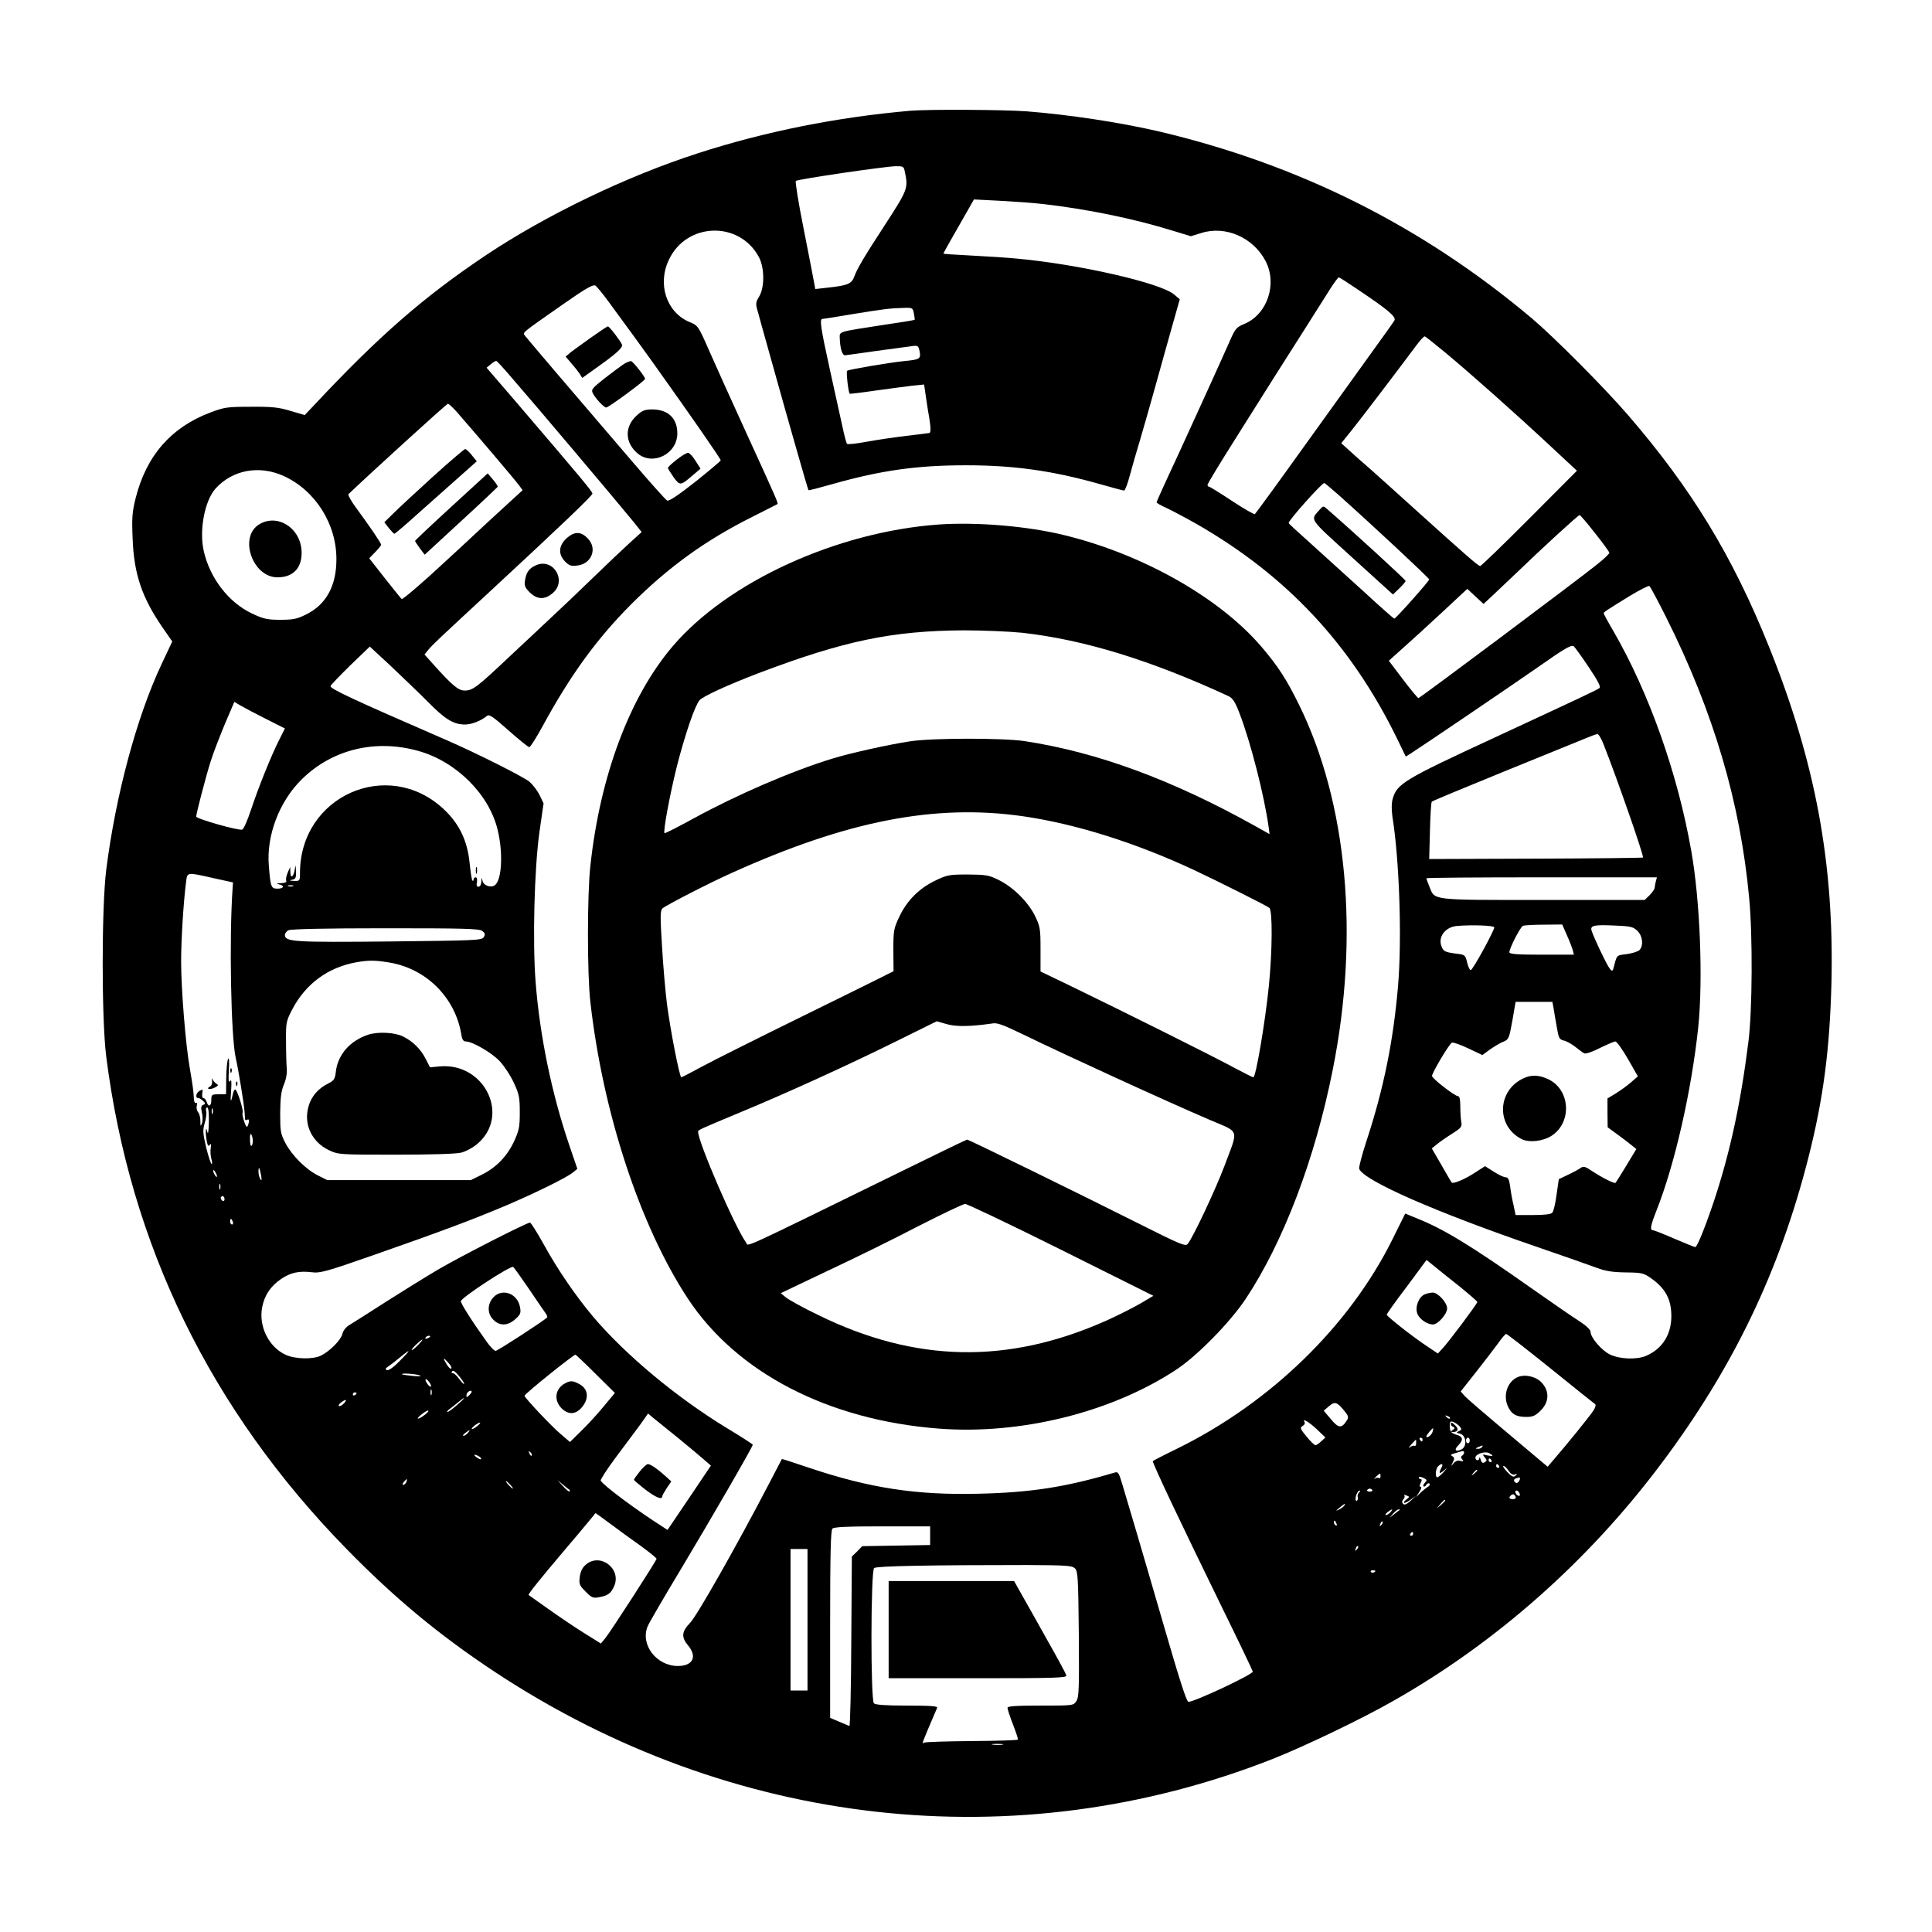 <?xml version="1.0" standalone="no"?>
<!DOCTYPE svg PUBLIC "-//W3C//DTD SVG 20010904//EN"
 "http://www.w3.org/TR/2001/REC-SVG-20010904/DTD/svg10.dtd">
<svg version="1.0" xmlns="http://www.w3.org/2000/svg"
 width="1024pt" height="1024pt" viewBox="0 0 1024 1024"
 preserveAspectRatio="xMidYMid meet">

<g transform="translate(0,1024) scale(0.1,-0.1)"
fill="#000000" stroke="none">
<path d="M4825 9653 c-389 -34 -769 -110 -1125 -225 -379 -122 -806 -328
-1125 -541 -328 -220 -562 -423 -906 -790 l-54 -57 -75 22 c-62 19 -98 23
-210 22 -126 0 -140 -2 -217 -31 -207 -79 -337 -228 -394 -453 -18 -72 -21
-104 -16 -215 7 -188 49 -312 160 -473 l50 -72 -58 -123 c-131 -279 -242 -693
-292 -1087 -25 -203 -25 -792 0 -990 127 -999 553 -1872 1272 -2608 256 -262
492 -458 790 -655 1251 -825 2762 -994 4120 -460 167 66 474 213 640 308 545
309 1034 742 1419 1256 381 507 628 1021 781 1624 79 311 113 571 122 925 15
634 -85 1172 -332 1785 -193 479 -409 834 -746 1225 -128 148 -391 412 -509
512 -582 490 -1236 817 -1980 992 -208 48 -472 88 -699 106 -124 9 -522 11
-616 3z m-31 -315 c21 -98 22 -96 -112 -303 -103 -158 -138 -218 -153 -258
-15 -42 -34 -50 -146 -62 l-62 -7 -7 39 c-4 21 -28 148 -55 283 -27 134 -45
248 -41 251 9 9 472 77 529 78 36 1 43 -2 47 -21z m731 -179 c231 -26 486 -78
688 -141 l99 -30 55 17 c129 41 276 -24 341 -149 63 -122 9 -282 -113 -333
-38 -15 -48 -26 -69 -73 -68 -153 -185 -410 -284 -626 -62 -132 -112 -243
-112 -246 0 -4 24 -18 54 -31 30 -14 103 -53 163 -87 474 -273 811 -634 1054
-1127 l50 -103 27 17 c64 41 539 363 662 449 154 108 186 127 201 119 5 -4 41
-53 79 -110 51 -76 66 -106 57 -112 -13 -10 -85 -44 -557 -263 -484 -224 -516
-244 -539 -326 -6 -22 -6 -56 -1 -92 37 -229 51 -646 30 -897 -25 -292 -76
-544 -166 -818 -25 -76 -43 -145 -40 -152 24 -62 403 -229 946 -415 140 -48
282 -98 314 -110 45 -17 82 -23 152 -24 86 -1 95 -3 135 -31 71 -50 103 -104
107 -183 6 -107 -43 -190 -135 -229 -49 -20 -139 -17 -190 8 -44 21 -103 90
-103 121 0 10 -23 32 -57 54 -32 20 -146 99 -253 174 -319 225 -465 314 -604
370 l-68 28 -65 -131 c-228 -463 -650 -874 -1150 -1118 -68 -33 -123 -62 -123
-63 0 -16 151 -334 369 -780 89 -181 161 -332 161 -336 0 -15 -308 -160 -341
-160 -10 0 -46 111 -144 450 -42 146 -101 346 -130 445 -29 99 -63 213 -75
253 -20 67 -23 73 -43 67 -258 -77 -446 -106 -722 -112 -329 -8 -576 30 -895
137 -79 27 -145 48 -146 47 0 -1 -34 -65 -74 -142 -164 -315 -376 -689 -412
-726 -45 -46 -48 -76 -12 -119 51 -60 27 -110 -53 -110 -114 0 -201 114 -160
211 8 19 86 153 174 299 153 255 383 652 383 663 0 2 -61 42 -136 87 -268 163
-539 389 -711 592 -93 111 -187 248 -263 386 -34 61 -66 112 -71 112 -17 0
-362 -176 -484 -247 -66 -39 -192 -117 -280 -173 -88 -57 -174 -111 -192 -122
-19 -11 -34 -30 -38 -47 -7 -32 -65 -91 -112 -115 -43 -22 -137 -20 -188 3
-91 41 -146 153 -125 255 13 63 45 110 101 148 49 33 94 43 161 35 44 -6 77 3
331 92 364 127 530 190 700 262 162 69 323 149 354 175 l23 19 -45 132 c-92
272 -154 575 -176 856 -17 214 -7 603 20 796 l22 153 -21 44 c-12 24 -36 55
-53 70 -32 27 -281 152 -442 222 -502 218 -617 272 -613 286 2 6 49 55 105
110 l103 99 107 -99 c58 -55 148 -141 198 -191 94 -96 139 -123 200 -123 35 0
85 20 115 45 13 11 30 -1 115 -76 55 -49 105 -89 110 -89 6 0 36 48 68 106
150 276 289 467 471 650 197 197 394 340 642 464 71 36 131 66 134 68 6 4 0
18 -162 372 -79 173 -170 374 -201 445 -56 128 -58 130 -102 148 -122 51 -172
200 -110 330 94 200 375 208 478 13 29 -56 30 -158 1 -207 -19 -31 -20 -39 -8
-79 7 -25 35 -128 64 -230 98 -352 202 -715 205 -718 2 -2 59 13 126 32 258
73 448 100 709 100 255 0 459 -29 707 -99 67 -19 126 -35 131 -35 5 0 19 37
31 83 12 45 35 125 51 177 15 52 52 178 80 280 28 102 70 250 92 329 l41 145
-31 26 c-73 61 -503 159 -827 189 -60 6 -174 13 -252 17 -79 4 -143 8 -143 10
0 3 43 79 137 243 l25 44 137 -7 c75 -4 177 -11 226 -17z m1668 -451 c163
-109 208 -147 198 -166 -5 -9 -57 -82 -115 -162 -58 -80 -220 -306 -361 -502
-141 -197 -260 -360 -264 -363 -5 -2 -59 29 -121 70 -62 41 -117 75 -121 75
-5 0 -9 5 -9 10 0 6 66 115 147 243 80 127 173 275 206 327 33 52 106 167 162
255 56 88 118 186 138 218 20 31 39 57 43 57 3 0 47 -28 97 -62z m-3966 -69
c78 -106 189 -258 228 -313 224 -314 365 -518 365 -526 0 -3 -61 -55 -135
-114 -93 -73 -140 -104 -149 -99 -8 4 -92 98 -186 208 -291 339 -554 648 -567
665 -13 19 -25 9 195 163 123 86 162 109 177 104 5 -2 38 -41 72 -88z m1617
-61 c3 -17 5 -32 4 -33 -2 -2 -82 -15 -178 -29 -233 -36 -220 -32 -219 -70 2
-56 14 -91 29 -89 8 1 83 11 165 23 83 11 166 22 186 25 34 5 37 3 43 -27 8
-40 1 -44 -83 -52 -72 -7 -290 -44 -301 -51 -6 -4 6 -115 14 -122 1 -1 63 6
137 17 74 10 162 22 196 26 l61 6 7 -48 c4 -27 12 -84 20 -127 9 -57 9 -79 1
-82 -6 -1 -60 -8 -121 -15 -60 -7 -155 -21 -210 -31 -54 -10 -102 -16 -106
-11 -3 4 -14 43 -23 87 -10 44 -40 181 -67 304 -51 232 -56 271 -39 271 6 0
77 11 158 25 167 27 197 31 268 33 50 2 52 1 58 -30z m2818 -208 c131 -109
363 -315 550 -489 l146 -136 -251 -252 c-139 -139 -256 -253 -262 -253 -11 1
-72 54 -350 305 -97 88 -204 184 -238 214 -34 29 -81 71 -105 93 l-43 39 54
67 c46 57 228 296 346 454 20 27 39 47 43 45 4 -1 53 -40 110 -87z m-4961
-119 c130 -149 563 -662 657 -777 l43 -54 -63 -57 c-35 -32 -124 -116 -198
-188 -74 -72 -169 -162 -210 -200 -41 -39 -142 -133 -223 -209 -179 -169 -201
-186 -244 -186 -34 0 -65 26 -171 144 l-42 47 22 27 c23 27 45 48 314 297 395
366 554 518 554 529 0 11 -62 85 -412 494 l-149 173 23 19 c13 11 26 18 29 17
3 -1 35 -35 70 -76z m-281 -193 c103 -118 313 -365 330 -389 l20 -27 -183
-168 c-100 -93 -204 -190 -232 -215 -116 -108 -220 -197 -226 -194 -3 2 -43
52 -89 110 l-83 106 32 33 c17 17 31 35 31 39 0 9 -63 101 -133 196 -26 35
-44 68 -40 72 100 96 520 479 527 479 5 0 25 -19 46 -42z m-916 -341 c168 -77
280 -255 279 -442 0 -141 -55 -240 -161 -292 -48 -24 -69 -28 -137 -28 -69 0
-89 5 -149 33 -123 58 -223 186 -256 331 -25 108 4 266 62 331 90 100 232 126
362 67z m5595 -104 c179 -160 476 -437 476 -444 0 -9 -176 -207 -185 -208 -3
0 -79 67 -170 151 -91 83 -216 196 -277 251 -62 55 -113 102 -113 105 0 15
176 212 189 212 2 0 38 -30 80 -67z m1355 -199 c42 -52 76 -100 76 -104 0 -5
-30 -34 -67 -63 -106 -85 -937 -707 -945 -707 -4 0 -41 45 -82 99 l-75 99 77
69 c42 37 136 123 208 190 l131 122 43 -40 43 -40 41 38 c22 21 81 77 131 124
146 141 329 308 337 309 4 0 41 -43 82 -96z m377 -446 c251 -501 393 -981 440
-1488 19 -201 17 -596 -4 -761 -41 -327 -97 -587 -184 -849 -47 -139 -88 -240
-98 -240 -3 0 -53 20 -111 45 -57 25 -109 45 -114 45 -16 0 -11 26 19 102 98
247 186 635 222 973 26 253 10 671 -37 935 -72 411 -224 838 -412 1164 -29 49
-52 92 -52 95 0 7 8 12 139 93 52 31 98 55 103 52 5 -3 45 -78 89 -166z
m-7424 -537 l103 -52 -30 -60 c-42 -82 -111 -254 -150 -372 -18 -54 -38 -101
-46 -104 -18 -7 -244 57 -244 69 0 16 49 205 76 291 14 45 49 135 76 200 l50
117 32 -19 c17 -10 77 -42 133 -70z m7091 -133 c69 -174 217 -597 210 -603 -1
-2 -257 -5 -568 -6 l-565 -2 4 149 c2 82 6 152 10 155 3 4 173 74 376 157 204
83 397 162 430 175 33 14 65 26 71 26 7 1 21 -23 32 -51z m-6281 -38 c201 -56
376 -230 421 -420 29 -121 22 -261 -14 -291 -21 -17 -62 -3 -67 24 -4 19 -4
18 -6 -5 0 -16 -7 -28 -15 -28 -9 0 -12 8 -8 25 2 15 0 25 -7 25 -6 0 -11 -5
-11 -12 0 -6 -3 -9 -6 -5 -4 3 -10 46 -15 94 -12 119 -56 209 -139 286 -296
274 -760 67 -760 -340 0 -42 -1 -43 -32 -42 -24 1 -27 3 -10 6 19 4 22 10 21
46 -2 34 -3 36 -6 12 -6 -42 -23 -56 -24 -19 l-1 29 -13 -30 c-7 -16 -11 -35
-8 -42 4 -9 -6 -13 -28 -14 -24 -1 -27 -3 -11 -6 32 -6 27 -23 -7 -23 -34 0
-37 8 -46 120 -14 160 55 342 174 459 161 159 390 215 618 151z m-1087 -674
l105 -23 -2 -29 c-19 -264 -9 -796 17 -904 12 -50 43 -239 46 -280 1 -19 3
-39 3 -43 1 -5 6 -5 11 -2 11 7 13 -6 4 -30 -5 -13 -10 -8 -20 21 -7 21 -11
41 -8 46 6 9 -24 108 -37 122 -4 5 -11 -4 -14 -20 -12 -54 -15 -49 -10 16 3
48 2 61 -6 50 -8 -11 -9 5 -6 59 3 44 1 68 -4 59 -5 -9 -9 -54 -10 -102 l-1
-86 -39 0 c-37 0 -39 -2 -39 -30 0 -34 -15 -40 -25 -10 -3 11 -11 20 -17 20
-6 0 -8 11 -6 25 4 21 3 23 -13 14 -20 -10 -26 -39 -8 -39 6 0 17 -7 25 -15
14 -13 14 -16 1 -21 -11 -4 -13 -13 -7 -41 5 -19 5 -45 0 -57 -7 -18 -8 -16
-8 11 1 18 -5 39 -12 48 -7 8 -10 24 -7 35 3 11 1 18 -4 14 -5 -3 -10 5 -11
18 -3 53 -7 77 -22 166 -22 123 -46 418 -46 567 0 116 13 320 26 418 7 56 1
55 144 23z m7646 -18 c-3 -13 -6 -28 -6 -34 0 -6 -12 -23 -26 -38 l-27 -26
-539 0 c-602 0 -572 -3 -602 71 -9 22 -16 42 -16 44 0 3 275 5 611 5 l611 0
-6 -22z m-7223 -25 c-7 -2 -19 -2 -25 0 -7 3 -2 5 12 5 14 0 19 -2 13 -5z
m6367 -218 c-1 -20 -115 -228 -125 -227 -5 0 -14 19 -19 41 -9 39 -12 41 -55
46 -65 9 -70 12 -81 40 -19 49 20 101 80 107 76 7 200 3 200 -7z m385 -42 c14
-31 28 -67 31 -80 l6 -23 -171 0 c-130 0 -171 3 -171 13 0 21 58 134 72 140 7
3 57 6 111 6 l97 1 25 -57z m374 23 c28 -28 33 -79 10 -102 -9 -8 -39 -17 -67
-21 -52 -6 -52 -6 -64 -51 -10 -42 -12 -44 -26 -26 -16 20 -85 165 -96 201 -9
28 12 33 129 27 79 -3 92 -7 114 -28z m-6123 0 c15 -12 17 -18 8 -33 -10 -17
-42 -18 -500 -23 -504 -5 -554 -2 -554 34 0 8 8 20 18 25 11 7 195 11 513 11
416 0 498 -2 515 -14z m-496 -167 c197 -31 352 -184 385 -381 4 -28 11 -38 24
-38 35 0 140 -61 181 -106 23 -25 56 -75 73 -112 28 -60 32 -77 32 -157 0 -80
-4 -97 -31 -156 -38 -80 -95 -138 -172 -176 l-57 -28 -380 0 -380 0 -48 24
c-65 32 -138 105 -174 172 -26 50 -28 63 -28 159 1 79 5 116 19 150 12 27 18
61 16 85 -2 22 -4 87 -4 145 -1 100 1 108 32 168 71 137 190 225 342 252 65
11 97 11 170 -1z m6174 -241 c3 -18 10 -63 17 -100 10 -59 13 -67 37 -73 15
-3 43 -19 62 -34 19 -15 40 -31 47 -34 7 -4 44 8 82 28 39 19 76 35 83 35 7 0
37 -42 66 -92 l53 -93 -38 -33 c-21 -18 -57 -44 -80 -58 l-43 -26 0 -76 1 -77
52 -38 c29 -21 63 -47 76 -58 l24 -19 -53 -88 c-29 -48 -55 -89 -57 -91 -5 -7
-71 27 -123 61 -35 24 -47 28 -60 19 -8 -6 -38 -23 -66 -36 l-52 -25 -12 -83
c-6 -45 -16 -88 -22 -94 -7 -9 -41 -13 -103 -13 l-92 0 -11 53 c-7 28 -15 73
-18 100 -5 35 -11 47 -23 47 -10 0 -38 13 -64 30 l-46 29 -53 -34 c-51 -34
-115 -61 -123 -53 -3 2 -27 44 -55 93 l-51 88 28 23 c15 12 52 38 81 56 47 30
52 36 47 62 -3 16 -5 53 -5 82 0 35 -4 54 -12 54 -17 0 -137 93 -138 107 0 17
92 172 106 177 6 2 46 -11 87 -31 l74 -35 41 30 c23 16 54 35 71 41 28 12 30
18 47 112 l17 99 97 0 98 0 6 -32z m-7127 -605 c-1 -48 -4 -68 -8 -53 -6 22
-7 23 -8 4 -1 -12 2 -36 5 -54 5 -23 9 -28 16 -18 7 9 8 4 5 -16 -3 -16 -1
-42 3 -57 5 -16 5 -29 2 -29 -4 0 -17 39 -29 87 -18 77 -19 92 -8 130 7 24 11
52 8 63 -3 11 -1 20 5 20 7 0 10 -29 9 -77z m20 45 c-3 -7 -5 -2 -5 12 0 14 2
19 5 13 2 -7 2 -19 0 -25z m213 -145 c0 -12 -3 -24 -7 -26 -5 -3 -8 12 -8 34
-1 22 2 33 7 26 4 -6 8 -22 8 -34z m44 -183 c4 -25 3 -31 -4 -20 -5 8 -10 26
-10 39 0 32 6 24 14 -19z m-234 -5 c0 -5 -5 -3 -10 5 -5 8 -10 20 -10 25 0 6
5 3 10 -5 5 -8 10 -19 10 -25z m17 -67 c-3 -7 -5 -2 -5 12 0 14 2 19 5 13 2
-7 2 -19 0 -25z m23 -54 c0 -8 -4 -12 -10 -9 -5 3 -10 10 -10 16 0 5 5 9 10 9
6 0 10 -7 10 -16z m44 -119 c3 -8 1 -15 -4 -15 -6 0 -10 7 -10 15 0 8 2 15 4
15 2 0 6 -7 10 -15z m6504 -345 c50 -41 92 -77 92 -81 0 -9 -154 -215 -186
-248 l-23 -25 -58 39 c-73 48 -213 158 -213 167 0 4 47 71 106 148 l105 142
42 -34 c23 -19 84 -68 135 -108z m-4932 -15 c43 -64 83 -122 89 -130 5 -8 7
-16 5 -18 -24 -22 -263 -177 -273 -177 -7 0 -28 21 -47 48 -81 113 -140 206
-137 216 7 22 263 189 277 181 4 -2 42 -56 86 -120z m5411 -417 c125 -101 231
-186 237 -190 6 -4 2 -18 -9 -35 -18 -28 -142 -181 -208 -257 l-34 -40 -49 41
c-27 23 -121 102 -209 176 -88 74 -170 145 -182 158 l-21 24 79 100 c43 55 96
123 117 152 20 29 41 53 45 53 4 0 110 -82 234 -182z m-5937 168 c0 -2 -7 -7
-16 -10 -8 -3 -12 -2 -9 4 6 10 25 14 25 6z m-65 -46 c-16 -16 -31 -28 -33
-25 -4 4 48 54 57 55 3 0 -8 -13 -24 -30z m-97 -84 c-32 -33 -58 -51 -67 -48
-11 4 -9 9 9 21 13 9 42 31 63 49 57 47 56 39 -5 -22z m1039 -68 l102 -101
-59 -71 c-32 -39 -86 -98 -119 -130 l-60 -59 -49 42 c-47 39 -192 193 -192
203 0 10 258 217 270 218 2 0 51 -46 107 -102z m-779 57 c12 -13 18 -26 13
-29 -4 -3 -15 8 -25 25 -21 35 -17 37 12 4z m82 -109 c0 -6 -12 6 -26 25 -14
19 -30 33 -35 31 -6 -1 -7 3 -3 9 5 8 16 1 35 -22 16 -19 29 -38 29 -43z
m-235 44 c12 -5 -1 -6 -35 -3 -30 3 -57 7 -59 9 -9 8 75 2 94 -6z m53 -40 c7
-11 9 -20 4 -20 -4 0 -13 9 -20 20 -7 11 -9 20 -4 20 4 0 13 -9 20 -20z m9
-62 c-3 -7 -5 -2 -5 12 0 14 2 19 5 13 2 -7 2 -19 0 -25z m213 15 c0 -3 -6
-11 -14 -19 -13 -12 -15 -12 -13 4 1 15 27 29 27 15z m-610 -7 c0 -3 -4 -8
-10 -11 -5 -3 -10 -1 -10 4 0 6 5 11 10 11 6 0 10 -2 10 -4z m530 -65 c-25
-22 -47 -37 -49 -35 -3 2 4 11 15 18 10 8 30 23 44 35 45 37 36 21 -10 -18z
m-597 11 c-10 -11 -22 -17 -26 -14 -5 2 0 10 10 18 26 20 36 17 16 -4z m5300
-37 c24 -29 26 -37 16 -53 -28 -44 -44 -43 -84 5 l-39 46 27 23 c32 27 42 24
80 -21z m-4873 -25 c-37 -28 -50 -24 -15 4 17 13 32 22 35 19 3 -2 -6 -13 -20
-23z m1341 -119 c57 -47 120 -99 140 -117 l37 -32 -115 -171 -115 -170 -26 17
c-137 87 -312 217 -328 244 -3 5 32 59 78 121 47 62 104 140 129 173 l44 62
26 -22 c14 -11 73 -59 130 -105z m4094 101 c-3 -3 -11 0 -18 7 -9 10 -8 11 6
5 10 -3 15 -9 12 -12z m-707 -56 l47 -45 -22 -20 c-12 -12 -26 -21 -31 -21 -5
0 -27 21 -47 46 -34 41 -36 47 -21 56 9 5 14 13 11 19 -16 25 21 4 63 -35z
m761 11 c9 -12 8 -16 -6 -22 -16 -7 -15 -9 6 -14 32 -8 38 -66 9 -82 -31 -17
-44 -5 -20 19 30 30 27 48 -10 58 -23 7 -32 16 -33 34 -2 14 -1 28 2 33 5 9
35 -6 52 -26z m-5210 4 c-13 -11 -26 -17 -28 -15 -5 5 30 33 43 34 4 0 -2 -9
-15 -19z m5064 -30 c-5 -18 -33 -38 -33 -24 0 6 30 43 36 43 1 0 0 -9 -3 -19z
m-5113 -6 c-7 -8 -17 -15 -23 -15 -6 0 -2 7 9 15 25 19 30 19 14 0z m5060 -35
c0 -5 -2 -10 -4 -10 -3 0 -8 5 -11 10 -3 6 -1 10 4 10 6 0 11 -4 11 -10z m250
-5 c0 -8 -4 -15 -10 -15 -5 0 -10 7 -10 15 0 8 5 15 10 15 6 0 10 -7 10 -15z
m-284 -14 c0 -11 -4 -17 -9 -14 -4 2 -16 -1 -25 -8 -9 -8 -6 -1 7 14 14 15 25
27 26 27 0 0 1 -9 1 -19z m349 -21 c-3 -5 -14 -10 -23 -9 -14 0 -13 2 3 9 27
11 27 11 20 0z m-5037 -45 c-3 -3 -9 2 -12 12 -6 14 -5 15 5 6 7 -7 10 -15 7
-18z m4942 16 c0 -6 -5 -13 -10 -16 -8 -5 -8 -11 0 -20 9 -11 7 -12 -10 -8
-13 4 -26 -1 -36 -13 -14 -18 -14 -17 -4 5 10 18 9 25 -1 32 -11 6 -11 9 1 13
8 2 22 7 30 9 24 8 30 8 30 -2z m150 -17 c0 -2 -12 -1 -27 2 -26 7 -27 6 -14
-10 13 -15 13 -19 0 -26 -10 -7 -16 -3 -21 13 -3 12 -6 16 -7 10 -1 -18 -21
-16 -21 1 0 19 50 36 73 24 9 -5 17 -11 17 -14z m-5370 -4 c8 -5 12 -11 10
-14 -3 -2 -14 2 -24 10 -22 15 -10 19 14 4z m5365 -20 c3 -5 1 -10 -4 -10 -6
0 -11 5 -11 10 0 6 2 10 4 10 3 0 8 -4 11 -10z m-265 -39 c-16 -31 -12 -36 13
-15 20 17 20 16 -2 -9 -14 -15 -28 -27 -33 -27 -12 0 -10 44 4 58 19 19 30 14
18 -7z m305 9 c3 -5 1 -10 -4 -10 -6 0 -11 5 -11 10 0 6 2 10 4 10 3 0 8 -4
11 -10z m51 -26 c11 -16 23 -23 33 -19 13 5 14 4 4 -6 -10 -10 -19 -7 -44 19
-17 18 -26 32 -20 32 6 0 18 -11 27 -26z m-166 2 c0 -2 -8 -10 -17 -17 -16
-13 -17 -12 -4 4 13 16 21 21 21 13z m-513 -31 c0 -8 -4 -12 -9 -9 -5 3 -15 2
-21 -3 -7 -4 -4 0 6 10 23 21 24 21 24 2z m236 -33 c-8 -8 -11 -17 -8 -20 3
-4 10 0 15 8 5 8 12 11 17 6 4 -4 0 -12 -10 -17 -9 -6 -27 -20 -39 -32 l-22
-22 17 28 c10 15 13 27 7 27 -8 0 -7 6 0 20 7 14 7 20 0 20 -5 0 -10 4 -10 9
0 5 11 4 24 -2 20 -10 21 -13 9 -25z m501 13 c-7 -17 -20 -20 -28 -6 -4 5 0
12 6 14 23 9 28 7 22 -8z m-5900 -10 c-4 -8 -11 -15 -16 -15 -6 0 -5 6 2 15 7
8 14 15 16 15 2 0 1 -7 -2 -15z m551 -15 c10 -11 16 -20 13 -20 -3 0 -13 9
-23 20 -10 11 -16 20 -13 20 3 0 13 -9 23 -20z m314 -27 c2 -2 2 -5 -1 -8 -2
-3 -18 10 -34 28 l-29 32 30 -25 c17 -14 32 -26 34 -27z m4255 -1 c2 -4 -4 -8
-14 -8 -10 0 -16 4 -14 8 3 4 9 8 14 8 5 0 11 -4 14 -8z m-71 -13 c-6 -6 -9
-17 -7 -24 3 -7 1 -15 -4 -19 -5 -3 -8 3 -7 12 1 20 13 42 23 42 3 0 1 -5 -5
-11z m851 -5 c4 -10 1 -14 -6 -12 -15 5 -23 28 -10 28 5 0 13 -7 16 -16z
m-599 -31 c-10 -7 -16 -15 -13 -18 3 -3 18 4 34 16 l29 21 -29 -27 c-20 -18
-32 -23 -39 -16 -7 7 -7 15 1 24 7 8 9 17 5 21 -4 4 1 4 11 0 18 -7 18 -8 1
-21z m578 14 c3 -8 -3 -13 -14 -13 -19 0 -24 8 -12 19 10 11 20 8 26 -6z
m-373 -20 c0 -2 -10 -12 -22 -23 l-23 -19 19 23 c18 21 26 27 26 19z m-535
-27 c-3 -5 -16 -15 -28 -21 -19 -9 -19 -8 3 10 28 23 34 26 25 11z m245 -35
c-7 -8 -18 -15 -24 -15 -6 0 -2 7 8 15 25 19 32 19 16 0z m49 12 c-2 -1 -15
-11 -29 -22 l-25 -20 19 23 c11 12 24 22 29 22 6 0 8 -1 6 -3z m-4182 -75 c43
-32 115 -85 161 -117 45 -33 82 -63 82 -67 0 -9 -242 -384 -272 -421 l-23 -28
-90 56 c-50 31 -135 89 -190 128 -55 39 -102 72 -103 73 -5 3 53 76 203 253
72 84 134 160 140 167 5 8 11 14 12 14 1 0 37 -26 80 -58z m3847 2 c3 -8 2
-12 -4 -9 -6 3 -10 10 -10 16 0 14 7 11 14 -7z m237 -7 c-10 -9 -11 -8 -5 6 3
10 9 15 12 12 3 -3 0 -11 -7 -18z m-2391 -56 l0 -50 -180 -3 -180 -3 -27 -28
-28 -27 -3 -451 c-1 -248 -6 -449 -10 -447 -4 2 -29 12 -55 23 l-47 20 0 496
c0 372 3 498 12 507 9 9 82 12 265 12 l253 0 0 -49z m2560 9 c0 -5 -5 -10 -11
-10 -5 0 -7 5 -4 10 3 6 8 10 11 10 2 0 4 -4 4 -10z m-299 -83 c-10 -9 -11 -8
-5 6 3 10 9 15 12 12 3 -3 0 -11 -7 -18z m-2911 -372 l0 -375 -45 0 -45 0 0
375 0 375 45 0 45 0 0 -375z m1418 272 c15 -16 17 -49 20 -349 2 -286 1 -334
-13 -354 -15 -24 -17 -24 -190 -24 -133 0 -175 -3 -175 -12 0 -7 13 -47 29
-88 16 -41 28 -77 26 -80 -2 -4 -113 -7 -246 -8 -132 -1 -245 -5 -250 -8 -15
-9 -18 -17 68 184 4 9 -31 12 -159 12 -114 0 -168 4 -176 12 -18 18 -17 701 1
717 14 11 300 16 810 16 212 -1 239 -3 255 -18z m1592 -13 c0 -8 -19 -13 -24
-6 -3 5 1 9 9 9 8 0 15 -2 15 -3z m-1977 -921 c-13 -2 -35 -2 -50 0 -16 2 -5
4 22 4 28 0 40 -2 28 -4z"/>
<path d="M4975 7460 c-541 -39 -1120 -304 -1411 -647 -227 -267 -384 -687
-435 -1163 -17 -154 -17 -575 0 -720 66 -587 263 -1186 515 -1570 259 -395
745 -647 1333 -692 433 -33 914 86 1258 313 112 74 285 251 367 374 200 301
368 742 462 1216 142 711 77 1414 -179 1934 -65 133 -112 205 -199 307 -223
261 -634 493 -1051 593 -193 47 -462 69 -660 55z m445 -574 c328 -37 681 -146
1092 -336 21 -10 35 -31 57 -89 60 -155 132 -439 155 -604 l5 -38 -82 46
c-435 242 -833 389 -1217 447 -114 17 -488 17 -605 -1 -109 -16 -325 -64 -414
-92 -213 -65 -507 -192 -735 -317 -82 -45 -151 -80 -154 -78 -8 9 28 204 66
356 44 171 95 320 120 349 19 21 150 81 312 143 454 172 709 225 1090 227 102
0 241 -6 310 -13z m0 -972 c279 -40 597 -140 908 -285 130 -61 385 -189 400
-201 17 -15 16 -227 -3 -416 -20 -196 -69 -482 -82 -482 -4 0 -49 23 -102 51
-106 58 -596 302 -856 428 l-170 82 0 117 c0 109 -2 121 -29 177 -37 75 -117
154 -193 191 -52 26 -68 28 -163 29 -97 0 -110 -2 -172 -32 -85 -40 -151 -106
-191 -191 -30 -63 -32 -74 -32 -178 l1 -112 -31 -15 c-16 -9 -221 -110 -455
-225 -234 -115 -472 -234 -529 -265 -57 -31 -107 -57 -110 -57 -9 0 -58 250
-76 389 -8 63 -20 199 -26 303 -10 160 -10 191 2 203 17 16 248 135 369 189
611 276 1075 366 1540 300z m-276 -1111 c45 3 95 9 113 12 26 6 54 -4 160 -55
230 -112 767 -358 996 -456 161 -69 152 -42 76 -246 -47 -124 -163 -371 -193
-410 -12 -16 -34 -7 -267 110 -280 141 -895 442 -903 442 -3 0 -148 -70 -323
-156 -913 -447 -833 -411 -849 -389 -58 79 -254 532 -254 587 0 9 7 12 225
103 239 99 571 250 815 371 l225 111 49 -14 c34 -10 75 -13 130 -10z m480
-1187 l489 -244 -69 -41 c-38 -22 -119 -63 -179 -90 -522 -233 -1014 -224
-1530 30 -77 37 -153 79 -169 92 l-28 23 248 118 c137 64 353 170 479 236 127
65 239 118 250 119 11 0 240 -109 509 -243z"/>
<path d="M3134 8452 c-44 -31 -93 -67 -109 -79 l-27 -23 28 -33 c16 -18 36
-43 45 -56 l15 -24 48 34 c26 19 60 43 76 55 63 46 92 75 87 87 -9 21 -67 97
-75 97 -4 0 -43 -26 -88 -58z"/>
<path d="M3307 8311 c-15 -10 -61 -44 -102 -76 -66 -52 -73 -60 -63 -79 14
-28 59 -76 71 -76 12 0 206 142 206 152 1 10 -63 91 -74 94 -5 1 -23 -6 -38
-15z"/>
<path d="M3374 8037 c-65 -59 -62 -143 5 -200 81 -68 211 -3 211 106 0 80 -49
127 -134 127 -38 0 -53 -6 -82 -33z"/>
<path d="M3587 7804 c-26 -20 -47 -40 -47 -44 0 -4 14 -26 30 -49 34 -47 37
-46 104 12 l39 33 -27 42 c-14 23 -32 42 -39 42 -8 0 -35 -16 -60 -36z"/>
<path d="M3005 7389 c-45 -40 -48 -87 -9 -126 22 -22 32 -25 67 -20 72 10 103
88 55 140 -37 41 -71 42 -113 6z"/>
<path d="M2843 7245 c-37 -16 -53 -36 -60 -79 -5 -30 -1 -40 25 -66 39 -38 79
-40 121 -4 77 64 6 187 -86 149z"/>
<path d="M2295 7714 c-88 -80 -182 -167 -209 -194 l-49 -48 24 -31 c13 -16 26
-30 29 -30 3 -1 66 53 140 120 74 66 171 152 216 192 l81 72 -26 32 c-14 18
-30 33 -36 33 -5 -1 -82 -66 -170 -146z"/>
<path d="M2393 7555 c-106 -97 -193 -179 -193 -182 0 -3 12 -21 26 -40 l25
-33 192 177 c106 97 193 180 195 183 1 3 -10 20 -25 38 l-28 33 -192 -176z"/>
<path d="M1374 7461 c-110 -67 -36 -281 97 -281 87 0 134 55 127 146 -10 120
-130 192 -224 135z"/>
<path d="M6994 7538 c-50 -57 -61 -40 172 -252 l217 -197 33 32 c19 18 34 36
34 40 0 6 -260 245 -416 381 -20 18 -21 17 -40 -4z"/>
<path d="M2522 5625 c0 -16 2 -22 5 -12 2 9 2 23 0 30 -3 6 -5 -1 -5 -18z"/>
<path d="M1221 4564 c0 -11 3 -14 6 -6 3 7 2 16 -1 19 -3 4 -6 -2 -5 -13z"/>
<path d="M1124 4512 c2 -13 -2 -26 -11 -31 -25 -13 0 -19 26 -5 19 10 20 13 8
20 -8 5 -17 16 -21 24 -3 8 -4 5 -2 -8z"/>
<path d="M1251 4494 c0 -11 3 -14 6 -6 3 7 2 16 -1 19 -3 4 -6 -2 -5 -13z"/>
<path d="M1952 4756 c-97 -32 -161 -105 -172 -196 -4 -39 -10 -47 -39 -62 -55
-27 -91 -69 -106 -123 -27 -94 18 -188 108 -231 51 -24 56 -24 355 -24 188 0
320 4 347 11 24 6 63 27 86 47 174 149 38 429 -198 410 l-54 -5 -24 47 c-25
49 -66 90 -118 116 -42 22 -133 27 -185 10z"/>
<path d="M8075 4525 c-140 -65 -146 -252 -11 -322 40 -21 116 -12 161 18 107
71 98 240 -15 297 -50 25 -92 27 -135 7z"/>
<path d="M7552 3380 c-32 -13 -53 -66 -40 -102 10 -29 52 -58 83 -58 26 0 75
55 75 85 0 31 -49 85 -77 84 -10 0 -28 -4 -41 -9z"/>
<path d="M2615 3364 c-33 -36 -33 -87 0 -119 33 -34 76 -33 116 3 28 25 31 33
25 65 -14 72 -94 101 -141 51z"/>
<path d="M8044 2941 c-57 -25 -80 -101 -49 -161 19 -37 43 -50 95 -50 34 0 48
6 76 34 45 45 47 101 7 146 -30 34 -89 48 -129 31z"/>
<path d="M2995 2908 c-53 -28 -61 -89 -19 -132 37 -36 75 -34 108 5 40 47 34
99 -15 124 -33 18 -47 18 -74 3z"/>
<path d="M3391 2441 c-17 -21 -31 -41 -31 -44 0 -3 27 -26 59 -51 56 -43 91
-57 91 -37 0 4 11 24 24 44 l24 35 -26 24 c-44 40 -84 68 -98 68 -7 0 -26 -18
-43 -39z"/>
<path d="M7690 2691 c0 -5 6 -12 13 -14 9 -4 8 -8 -3 -16 -13 -9 -13 -11 2
-11 25 0 31 16 12 34 -18 18 -24 20 -24 7z"/>
<path d="M3105 1947 c-18 -15 -28 -36 -32 -64 -5 -39 -2 -46 31 -79 33 -33 40
-36 74 -29 45 8 61 21 78 60 38 92 -76 177 -151 112z"/>
<path d="M4710 1603 l0 -258 473 0 c414 0 472 2 469 15 -2 8 -47 92 -100 185
-52 94 -114 203 -136 242 l-41 73 -332 0 -333 0 0 -257z"/>
</g>
</svg>